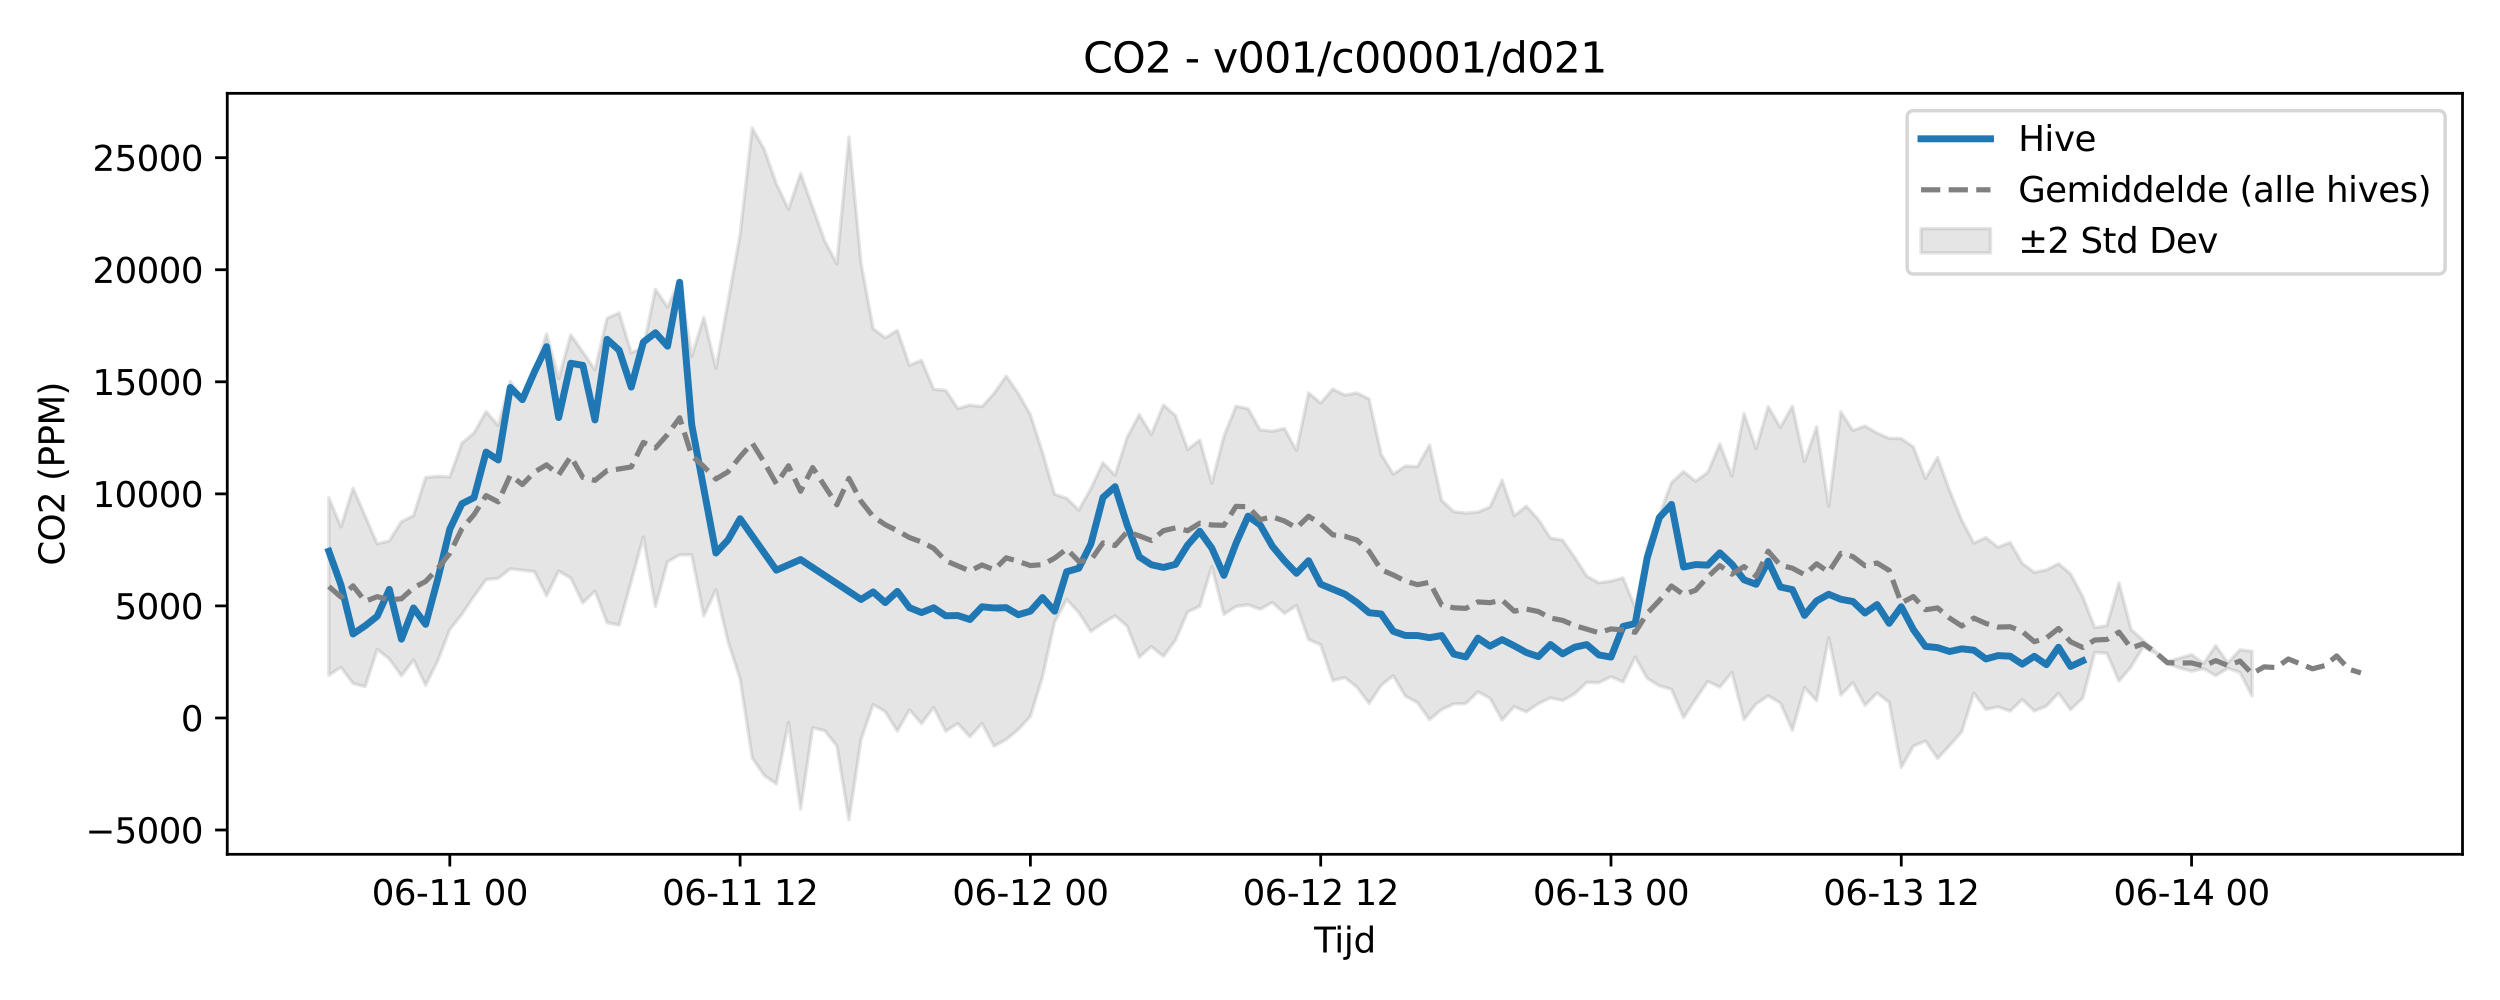 <?xml version="1.0" encoding="utf-8" standalone="no"?>
<!DOCTYPE svg PUBLIC "-//W3C//DTD SVG 1.1//EN"
  "http://www.w3.org/Graphics/SVG/1.1/DTD/svg11.dtd">
<svg xmlns:xlink="http://www.w3.org/1999/xlink" width="720pt" height="288pt" viewBox="0 0 720 288" xmlns="http://www.w3.org/2000/svg" version="1.1">
 <defs>
  <style type="text/css">*{stroke-linejoin: round; stroke-linecap: butt}</style>
 </defs>
 <g id="figure_1">
  <g id="patch_1">
   <path d="M 0 288 
L 720 288 
L 720 0 
L 0 0 
z
" style="fill: #ffffff"/>
  </g>
  <g id="axes_1">
   <g id="patch_2">
    <path d="M 65.45 246.04 
L 709.2 246.04 
L 709.2 26.88 
L 65.45 26.88 
z
" style="fill: #ffffff"/>
   </g>
   <g id="FillBetweenPolyCollection_1">
    <defs>
     <path id="m11e811eab4" d="M 94.711 -144.64 
L 94.711 -93.538 
L 98.195 -95.83 
L 101.678 -91.153 
L 105.162 -90.254 
L 108.645 -100.965 
L 112.129 -98.223 
L 115.612 -93.38 
L 119.096 -97.934 
L 122.579 -90.638 
L 126.063 -97.667 
L 129.546 -106.684 
L 133.03 -111.089 
L 136.513 -116.275 
L 139.997 -121.079 
L 143.48 -121.437 
L 146.964 -124.173 
L 150.447 -123.781 
L 153.931 -123.364 
L 157.414 -116.416 
L 160.898 -123.534 
L 164.381 -121.498 
L 167.865 -114.367 
L 171.348 -117.801 
L 174.832 -108.666 
L 178.315 -107.972 
L 181.799 -120.616 
L 185.282 -133.316 
L 188.766 -113.282 
L 192.249 -126.2 
L 195.733 -128.179 
L 199.216 -128.191 
L 202.7 -110.651 
L 206.183 -118.142 
L 209.667 -103.223 
L 213.15 -92.496 
L 216.634 -69.696 
L 220.117 -64.666 
L 223.601 -62.239 
L 227.084 -79.957 
L 230.568 -55.011 
L 234.051 -78.392 
L 237.535 -77.546 
L 241.018 -73.177 
L 244.502 -51.922 
L 247.985 -75.005 
L 251.469 -85.092 
L 254.952 -83.055 
L 258.436 -77.421 
L 261.919 -83.582 
L 265.403 -79.598 
L 268.886 -84.281 
L 272.37 -77.422 
L 275.853 -79.65 
L 279.337 -75.801 
L 282.82 -79.687 
L 286.304 -73.108 
L 289.787 -75.015 
L 293.271 -77.904 
L 296.754 -81.676 
L 300.238 -93.076 
L 303.721 -108.819 
L 307.205 -115.348 
L 310.688 -111.6 
L 314.172 -106.134 
L 317.655 -108.563 
L 321.139 -110.634 
L 324.622 -107.655 
L 328.106 -98.771 
L 331.589 -101.799 
L 335.073 -98.973 
L 338.556 -103.654 
L 342.04 -111.756 
L 345.523 -113.401 
L 349.007 -124.785 
L 352.49 -111.068 
L 355.974 -113.334 
L 359.457 -113.804 
L 362.941 -112.538 
L 366.424 -114.497 
L 369.908 -111.329 
L 373.391 -113.607 
L 376.875 -103.821 
L 380.358 -102.284 
L 383.842 -92.008 
L 387.325 -92.876 
L 390.808 -90.093 
L 394.292 -85.402 
L 397.775 -90.636 
L 401.259 -93.378 
L 404.742 -87.522 
L 408.226 -85.632 
L 411.709 -80.746 
L 415.193 -83.663 
L 418.676 -85.271 
L 422.16 -85.357 
L 425.643 -88.766 
L 429.127 -86.881 
L 432.61 -80.635 
L 436.094 -84.491 
L 439.577 -82.972 
L 443.061 -85.366 
L 446.544 -87 
L 450.028 -86.248 
L 453.511 -88.186 
L 456.995 -91.486 
L 460.478 -91.389 
L 463.962 -93.098 
L 467.445 -91.574 
L 470.929 -98.756 
L 474.412 -92.606 
L 477.896 -90.483 
L 481.379 -89.475 
L 484.863 -81.348 
L 488.346 -86.618 
L 491.83 -91.746 
L 495.313 -90.106 
L 498.797 -94.311 
L 502.28 -80.805 
L 505.764 -85.263 
L 509.247 -87.609 
L 512.731 -85.578 
L 516.214 -77.693 
L 519.698 -89.977 
L 523.181 -86.204 
L 526.665 -104.304 
L 530.148 -87.82 
L 533.632 -91.394 
L 537.115 -84.835 
L 540.599 -88.432 
L 544.082 -85.7 
L 547.566 -66.972 
L 551.049 -73.099 
L 554.533 -74.588 
L 558.016 -69.575 
L 561.5 -73.289 
L 564.983 -77.248 
L 568.467 -88.371 
L 571.95 -83.703 
L 575.434 -84.409 
L 578.917 -83.189 
L 582.401 -86.527 
L 585.884 -83.218 
L 589.368 -84.656 
L 592.851 -88.35 
L 596.335 -83.623 
L 599.818 -86.891 
L 603.302 -100.128 
L 606.785 -99.851 
L 610.269 -91.824 
L 613.752 -95.977 
L 617.236 -101.673 
L 620.719 -99.893 
L 624.203 -96.866 
L 627.686 -95.662 
L 631.17 -94.689 
L 634.653 -95.411 
L 638.137 -93.432 
L 641.62 -95.529 
L 645.104 -94.361 
L 648.587 -87.543 
L 648.587 -100.432 
L 648.587 -100.432 
L 645.104 -100.854 
L 641.62 -97.111 
L 638.137 -102.067 
L 634.653 -96.951 
L 631.17 -99.467 
L 627.686 -98.443 
L 624.203 -97.445 
L 620.719 -100.441 
L 617.236 -103.542 
L 613.752 -106.736 
L 610.269 -120.091 
L 606.785 -107.804 
L 603.302 -107.224 
L 599.818 -116.184 
L 596.335 -122.692 
L 592.851 -125.651 
L 589.368 -123.862 
L 585.884 -123.166 
L 582.401 -125.756 
L 578.917 -131.785 
L 575.434 -130.392 
L 571.95 -133.187 
L 568.467 -131.608 
L 564.983 -138.177 
L 561.5 -146.69 
L 558.016 -156.242 
L 554.533 -150.199 
L 551.049 -159.289 
L 547.566 -161.694 
L 544.082 -161.756 
L 540.599 -163.275 
L 537.115 -165.325 
L 533.632 -164.01 
L 530.148 -169.422 
L 526.665 -142.202 
L 523.181 -165.053 
L 519.698 -155.017 
L 516.214 -171.021 
L 512.731 -164.895 
L 509.247 -170.874 
L 505.764 -158.816 
L 502.28 -168.862 
L 498.797 -150.949 
L 495.313 -160.112 
L 491.83 -151.943 
L 488.346 -149.424 
L 484.863 -152.175 
L 481.379 -148.973 
L 477.896 -139.644 
L 474.412 -130.139 
L 470.929 -113.05 
L 467.445 -121.568 
L 463.962 -120.645 
L 460.478 -120.138 
L 456.995 -122.066 
L 453.511 -127.492 
L 450.028 -132.432 
L 446.544 -133.031 
L 443.061 -138.377 
L 439.577 -142.223 
L 436.094 -139.486 
L 432.61 -149.693 
L 429.127 -141.977 
L 425.643 -140.536 
L 422.16 -140.228 
L 418.676 -140.643 
L 415.193 -143.904 
L 411.709 -159.85 
L 408.226 -153.591 
L 404.742 -153.787 
L 401.259 -151.448 
L 397.775 -157.179 
L 394.292 -173.07 
L 390.808 -174.824 
L 387.325 -174.232 
L 383.842 -175.935 
L 380.358 -171.914 
L 376.875 -174.825 
L 373.391 -158.313 
L 369.908 -164.585 
L 366.424 -163.812 
L 362.941 -164.189 
L 359.457 -170.283 
L 355.974 -171.023 
L 352.49 -162.359 
L 349.007 -148.821 
L 345.523 -161.242 
L 342.04 -158.556 
L 338.556 -168.297 
L 335.073 -171.347 
L 331.589 -162.874 
L 328.106 -168.583 
L 324.622 -162.036 
L 321.139 -151.157 
L 317.655 -154.72 
L 314.172 -147.27 
L 310.688 -141.106 
L 307.205 -144.491 
L 303.721 -145.648 
L 300.238 -157.707 
L 296.754 -168.566 
L 293.271 -174.713 
L 289.787 -179.682 
L 286.304 -174.726 
L 282.82 -170.892 
L 279.337 -171.31 
L 275.853 -170.341 
L 272.37 -175.572 
L 268.886 -175.903 
L 265.403 -184.232 
L 261.919 -182.8 
L 258.436 -192.86 
L 254.952 -190.712 
L 251.469 -193.347 
L 247.985 -212.213 
L 244.502 -248.52 
L 241.018 -212.056 
L 237.535 -218.574 
L 234.051 -228.282 
L 230.568 -238.042 
L 227.084 -227.746 
L 223.601 -235.054 
L 220.117 -244.946 
L 216.634 -251.158 
L 213.15 -220.424 
L 209.667 -201.003 
L 206.183 -181.959 
L 202.7 -196.606 
L 199.216 -185.353 
L 195.733 -207.194 
L 192.249 -199.543 
L 188.766 -204.684 
L 185.282 -187.857 
L 181.799 -186.425 
L 178.315 -197.906 
L 174.832 -196.319 
L 171.348 -181.488 
L 167.865 -186.629 
L 164.381 -191.543 
L 160.898 -178.943 
L 157.414 -191.816 
L 153.931 -180.768 
L 150.447 -173.107 
L 146.964 -178.162 
L 143.48 -165.482 
L 139.997 -169.464 
L 136.513 -163.301 
L 133.03 -160.363 
L 129.546 -150.656 
L 126.063 -150.837 
L 122.579 -150.455 
L 119.096 -139.494 
L 115.612 -137.759 
L 112.129 -132.231 
L 108.645 -131.363 
L 105.162 -139.393 
L 101.678 -147.418 
L 98.195 -136.262 
L 94.711 -144.64 
z
" style="stroke: #808080; stroke-opacity: 0.2"/>
    </defs>
    <g clip-path="url(#pd02b6e9eb2)">
     <use xlink:href="#m11e811eab4" x="0" y="288" style="fill: #808080; fill-opacity: 0.2; stroke: #808080; stroke-opacity: 0.2"/>
    </g>
   </g>
   <g id="matplotlib.axis_1">
    <g id="xtick_1">
     <g id="line2d_1">
      <defs>
       <path id="m9f29eabb71" d="M 0 0 
L 0 3.5 
" style="stroke: #000000; stroke-width: 0.8"/>
      </defs>
      <g>
       <use xlink:href="#m9f29eabb71" x="129.546" y="246.04" style="stroke: #000000; stroke-width: 0.8"/>
      </g>
     </g>
     <g id="text_1">
      <!-- 06-11 00 -->
      <g transform="translate(107.066 260.638) scale(0.1 -0.1)">
       <defs>
        <path id="DejaVuSans-30" d="M 2034 4250 
Q 1547 4250 1301 3770 
Q 1056 3291 1056 2328 
Q 1056 1369 1301 889 
Q 1547 409 2034 409 
Q 2525 409 2770 889 
Q 3016 1369 3016 2328 
Q 3016 3291 2770 3770 
Q 2525 4250 2034 4250 
z
M 2034 4750 
Q 2819 4750 3233 4129 
Q 3647 3509 3647 2328 
Q 3647 1150 3233 529 
Q 2819 -91 2034 -91 
Q 1250 -91 836 529 
Q 422 1150 422 2328 
Q 422 3509 836 4129 
Q 1250 4750 2034 4750 
z
" transform="scale(0.016)"/>
        <path id="DejaVuSans-36" d="M 2113 2584 
Q 1688 2584 1439 2293 
Q 1191 2003 1191 1497 
Q 1191 994 1439 701 
Q 1688 409 2113 409 
Q 2538 409 2786 701 
Q 3034 994 3034 1497 
Q 3034 2003 2786 2293 
Q 2538 2584 2113 2584 
z
M 3366 4563 
L 3366 3988 
Q 3128 4100 2886 4159 
Q 2644 4219 2406 4219 
Q 1781 4219 1451 3797 
Q 1122 3375 1075 2522 
Q 1259 2794 1537 2939 
Q 1816 3084 2150 3084 
Q 2853 3084 3261 2657 
Q 3669 2231 3669 1497 
Q 3669 778 3244 343 
Q 2819 -91 2113 -91 
Q 1303 -91 875 529 
Q 447 1150 447 2328 
Q 447 3434 972 4092 
Q 1497 4750 2381 4750 
Q 2619 4750 2861 4703 
Q 3103 4656 3366 4563 
z
" transform="scale(0.016)"/>
        <path id="DejaVuSans-2d" d="M 313 2009 
L 1997 2009 
L 1997 1497 
L 313 1497 
L 313 2009 
z
" transform="scale(0.016)"/>
        <path id="DejaVuSans-31" d="M 794 531 
L 1825 531 
L 1825 4091 
L 703 3866 
L 703 4441 
L 1819 4666 
L 2450 4666 
L 2450 531 
L 3481 531 
L 3481 0 
L 794 0 
L 794 531 
z
" transform="scale(0.016)"/>
        <path id="DejaVuSans-20" transform="scale(0.016)"/>
       </defs>
       <use xlink:href="#DejaVuSans-30"/>
       <use xlink:href="#DejaVuSans-36" transform="translate(63.623 0)"/>
       <use xlink:href="#DejaVuSans-2d" transform="translate(127.246 0)"/>
       <use xlink:href="#DejaVuSans-31" transform="translate(163.33 0)"/>
       <use xlink:href="#DejaVuSans-31" transform="translate(226.953 0)"/>
       <use xlink:href="#DejaVuSans-20" transform="translate(290.576 0)"/>
       <use xlink:href="#DejaVuSans-30" transform="translate(322.363 0)"/>
       <use xlink:href="#DejaVuSans-30" transform="translate(385.986 0)"/>
      </g>
     </g>
    </g>
    <g id="xtick_2">
     <g id="line2d_2">
      <g>
       <use xlink:href="#m9f29eabb71" x="213.15" y="246.04" style="stroke: #000000; stroke-width: 0.8"/>
      </g>
     </g>
     <g id="text_2">
      <!-- 06-11 12 -->
      <g transform="translate(190.67 260.638) scale(0.1 -0.1)">
       <defs>
        <path id="DejaVuSans-32" d="M 1228 531 
L 3431 531 
L 3431 0 
L 469 0 
L 469 531 
Q 828 903 1448 1529 
Q 2069 2156 2228 2338 
Q 2531 2678 2651 2914 
Q 2772 3150 2772 3378 
Q 2772 3750 2511 3984 
Q 2250 4219 1831 4219 
Q 1534 4219 1204 4116 
Q 875 4013 500 3803 
L 500 4441 
Q 881 4594 1212 4672 
Q 1544 4750 1819 4750 
Q 2544 4750 2975 4387 
Q 3406 4025 3406 3419 
Q 3406 3131 3298 2873 
Q 3191 2616 2906 2266 
Q 2828 2175 2409 1742 
Q 1991 1309 1228 531 
z
" transform="scale(0.016)"/>
       </defs>
       <use xlink:href="#DejaVuSans-30"/>
       <use xlink:href="#DejaVuSans-36" transform="translate(63.623 0)"/>
       <use xlink:href="#DejaVuSans-2d" transform="translate(127.246 0)"/>
       <use xlink:href="#DejaVuSans-31" transform="translate(163.33 0)"/>
       <use xlink:href="#DejaVuSans-31" transform="translate(226.953 0)"/>
       <use xlink:href="#DejaVuSans-20" transform="translate(290.576 0)"/>
       <use xlink:href="#DejaVuSans-31" transform="translate(322.363 0)"/>
       <use xlink:href="#DejaVuSans-32" transform="translate(385.986 0)"/>
      </g>
     </g>
    </g>
    <g id="xtick_3">
     <g id="line2d_3">
      <g>
       <use xlink:href="#m9f29eabb71" x="296.754" y="246.04" style="stroke: #000000; stroke-width: 0.8"/>
      </g>
     </g>
     <g id="text_3">
      <!-- 06-12 00 -->
      <g transform="translate(274.274 260.638) scale(0.1 -0.1)">
       <use xlink:href="#DejaVuSans-30"/>
       <use xlink:href="#DejaVuSans-36" transform="translate(63.623 0)"/>
       <use xlink:href="#DejaVuSans-2d" transform="translate(127.246 0)"/>
       <use xlink:href="#DejaVuSans-31" transform="translate(163.33 0)"/>
       <use xlink:href="#DejaVuSans-32" transform="translate(226.953 0)"/>
       <use xlink:href="#DejaVuSans-20" transform="translate(290.576 0)"/>
       <use xlink:href="#DejaVuSans-30" transform="translate(322.363 0)"/>
       <use xlink:href="#DejaVuSans-30" transform="translate(385.986 0)"/>
      </g>
     </g>
    </g>
    <g id="xtick_4">
     <g id="line2d_4">
      <g>
       <use xlink:href="#m9f29eabb71" x="380.358" y="246.04" style="stroke: #000000; stroke-width: 0.8"/>
      </g>
     </g>
     <g id="text_4">
      <!-- 06-12 12 -->
      <g transform="translate(357.878 260.638) scale(0.1 -0.1)">
       <use xlink:href="#DejaVuSans-30"/>
       <use xlink:href="#DejaVuSans-36" transform="translate(63.623 0)"/>
       <use xlink:href="#DejaVuSans-2d" transform="translate(127.246 0)"/>
       <use xlink:href="#DejaVuSans-31" transform="translate(163.33 0)"/>
       <use xlink:href="#DejaVuSans-32" transform="translate(226.953 0)"/>
       <use xlink:href="#DejaVuSans-20" transform="translate(290.576 0)"/>
       <use xlink:href="#DejaVuSans-31" transform="translate(322.363 0)"/>
       <use xlink:href="#DejaVuSans-32" transform="translate(385.986 0)"/>
      </g>
     </g>
    </g>
    <g id="xtick_5">
     <g id="line2d_5">
      <g>
       <use xlink:href="#m9f29eabb71" x="463.962" y="246.04" style="stroke: #000000; stroke-width: 0.8"/>
      </g>
     </g>
     <g id="text_5">
      <!-- 06-13 00 -->
      <g transform="translate(441.481 260.638) scale(0.1 -0.1)">
       <defs>
        <path id="DejaVuSans-33" d="M 2597 2516 
Q 3050 2419 3304 2112 
Q 3559 1806 3559 1356 
Q 3559 666 3084 287 
Q 2609 -91 1734 -91 
Q 1441 -91 1130 -33 
Q 819 25 488 141 
L 488 750 
Q 750 597 1062 519 
Q 1375 441 1716 441 
Q 2309 441 2620 675 
Q 2931 909 2931 1356 
Q 2931 1769 2642 2001 
Q 2353 2234 1838 2234 
L 1294 2234 
L 1294 2753 
L 1863 2753 
Q 2328 2753 2575 2939 
Q 2822 3125 2822 3475 
Q 2822 3834 2567 4026 
Q 2313 4219 1838 4219 
Q 1578 4219 1281 4162 
Q 984 4106 628 3988 
L 628 4550 
Q 988 4650 1302 4700 
Q 1616 4750 1894 4750 
Q 2613 4750 3031 4423 
Q 3450 4097 3450 3541 
Q 3450 3153 3228 2886 
Q 3006 2619 2597 2516 
z
" transform="scale(0.016)"/>
       </defs>
       <use xlink:href="#DejaVuSans-30"/>
       <use xlink:href="#DejaVuSans-36" transform="translate(63.623 0)"/>
       <use xlink:href="#DejaVuSans-2d" transform="translate(127.246 0)"/>
       <use xlink:href="#DejaVuSans-31" transform="translate(163.33 0)"/>
       <use xlink:href="#DejaVuSans-33" transform="translate(226.953 0)"/>
       <use xlink:href="#DejaVuSans-20" transform="translate(290.576 0)"/>
       <use xlink:href="#DejaVuSans-30" transform="translate(322.363 0)"/>
       <use xlink:href="#DejaVuSans-30" transform="translate(385.986 0)"/>
      </g>
     </g>
    </g>
    <g id="xtick_6">
     <g id="line2d_6">
      <g>
       <use xlink:href="#m9f29eabb71" x="547.566" y="246.04" style="stroke: #000000; stroke-width: 0.8"/>
      </g>
     </g>
     <g id="text_6">
      <!-- 06-13 12 -->
      <g transform="translate(525.085 260.638) scale(0.1 -0.1)">
       <use xlink:href="#DejaVuSans-30"/>
       <use xlink:href="#DejaVuSans-36" transform="translate(63.623 0)"/>
       <use xlink:href="#DejaVuSans-2d" transform="translate(127.246 0)"/>
       <use xlink:href="#DejaVuSans-31" transform="translate(163.33 0)"/>
       <use xlink:href="#DejaVuSans-33" transform="translate(226.953 0)"/>
       <use xlink:href="#DejaVuSans-20" transform="translate(290.576 0)"/>
       <use xlink:href="#DejaVuSans-31" transform="translate(322.363 0)"/>
       <use xlink:href="#DejaVuSans-32" transform="translate(385.986 0)"/>
      </g>
     </g>
    </g>
    <g id="xtick_7">
     <g id="line2d_7">
      <g>
       <use xlink:href="#m9f29eabb71" x="631.17" y="246.04" style="stroke: #000000; stroke-width: 0.8"/>
      </g>
     </g>
     <g id="text_7">
      <!-- 06-14 00 -->
      <g transform="translate(608.689 260.638) scale(0.1 -0.1)">
       <defs>
        <path id="DejaVuSans-34" d="M 2419 4116 
L 825 1625 
L 2419 1625 
L 2419 4116 
z
M 2253 4666 
L 3047 4666 
L 3047 1625 
L 3713 1625 
L 3713 1100 
L 3047 1100 
L 3047 0 
L 2419 0 
L 2419 1100 
L 313 1100 
L 313 1709 
L 2253 4666 
z
" transform="scale(0.016)"/>
       </defs>
       <use xlink:href="#DejaVuSans-30"/>
       <use xlink:href="#DejaVuSans-36" transform="translate(63.623 0)"/>
       <use xlink:href="#DejaVuSans-2d" transform="translate(127.246 0)"/>
       <use xlink:href="#DejaVuSans-31" transform="translate(163.33 0)"/>
       <use xlink:href="#DejaVuSans-34" transform="translate(226.953 0)"/>
       <use xlink:href="#DejaVuSans-20" transform="translate(290.576 0)"/>
       <use xlink:href="#DejaVuSans-30" transform="translate(322.363 0)"/>
       <use xlink:href="#DejaVuSans-30" transform="translate(385.986 0)"/>
      </g>
     </g>
    </g>
    <g id="text_8">
     <!-- Tijd -->
     <g transform="translate(378.475 274.317) scale(0.1 -0.1)">
      <defs>
       <path id="DejaVuSans-54" d="M -19 4666 
L 3928 4666 
L 3928 4134 
L 2272 4134 
L 2272 0 
L 1638 0 
L 1638 4134 
L -19 4134 
L -19 4666 
z
" transform="scale(0.016)"/>
       <path id="DejaVuSans-69" d="M 603 3500 
L 1178 3500 
L 1178 0 
L 603 0 
L 603 3500 
z
M 603 4863 
L 1178 4863 
L 1178 4134 
L 603 4134 
L 603 4863 
z
" transform="scale(0.016)"/>
       <path id="DejaVuSans-6a" d="M 603 3500 
L 1178 3500 
L 1178 -63 
Q 1178 -731 923 -1031 
Q 669 -1331 103 -1331 
L -116 -1331 
L -116 -844 
L 38 -844 
Q 366 -844 484 -692 
Q 603 -541 603 -63 
L 603 3500 
z
M 603 4863 
L 1178 4863 
L 1178 4134 
L 603 4134 
L 603 4863 
z
" transform="scale(0.016)"/>
       <path id="DejaVuSans-64" d="M 2906 2969 
L 2906 4863 
L 3481 4863 
L 3481 0 
L 2906 0 
L 2906 525 
Q 2725 213 2448 61 
Q 2172 -91 1784 -91 
Q 1150 -91 751 415 
Q 353 922 353 1747 
Q 353 2572 751 3078 
Q 1150 3584 1784 3584 
Q 2172 3584 2448 3432 
Q 2725 3281 2906 2969 
z
M 947 1747 
Q 947 1113 1208 752 
Q 1469 391 1925 391 
Q 2381 391 2643 752 
Q 2906 1113 2906 1747 
Q 2906 2381 2643 2742 
Q 2381 3103 1925 3103 
Q 1469 3103 1208 2742 
Q 947 2381 947 1747 
z
" transform="scale(0.016)"/>
      </defs>
      <use xlink:href="#DejaVuSans-54"/>
      <use xlink:href="#DejaVuSans-69" transform="translate(57.959 0)"/>
      <use xlink:href="#DejaVuSans-6a" transform="translate(85.742 0)"/>
      <use xlink:href="#DejaVuSans-64" transform="translate(113.525 0)"/>
     </g>
    </g>
   </g>
   <g id="matplotlib.axis_2">
    <g id="ytick_1">
     <g id="line2d_8">
      <defs>
       <path id="mdec0dc0e77" d="M 0 0 
L -3.5 0 
" style="stroke: #000000; stroke-width: 0.8"/>
      </defs>
      <g>
       <use xlink:href="#mdec0dc0e77" x="65.45" y="239.047" style="stroke: #000000; stroke-width: 0.8"/>
      </g>
     </g>
     <g id="text_9">
      <!-- −5000 -->
      <g transform="translate(24.62 242.846) scale(0.1 -0.1)">
       <defs>
        <path id="DejaVuSans-2212" d="M 678 2272 
L 4684 2272 
L 4684 1741 
L 678 1741 
L 678 2272 
z
" transform="scale(0.016)"/>
        <path id="DejaVuSans-35" d="M 691 4666 
L 3169 4666 
L 3169 4134 
L 1269 4134 
L 1269 2991 
Q 1406 3038 1543 3061 
Q 1681 3084 1819 3084 
Q 2600 3084 3056 2656 
Q 3513 2228 3513 1497 
Q 3513 744 3044 326 
Q 2575 -91 1722 -91 
Q 1428 -91 1123 -41 
Q 819 9 494 109 
L 494 744 
Q 775 591 1075 516 
Q 1375 441 1709 441 
Q 2250 441 2565 725 
Q 2881 1009 2881 1497 
Q 2881 1984 2565 2268 
Q 2250 2553 1709 2553 
Q 1456 2553 1204 2497 
Q 953 2441 691 2322 
L 691 4666 
z
" transform="scale(0.016)"/>
       </defs>
       <use xlink:href="#DejaVuSans-2212"/>
       <use xlink:href="#DejaVuSans-35" transform="translate(83.789 0)"/>
       <use xlink:href="#DejaVuSans-30" transform="translate(147.412 0)"/>
       <use xlink:href="#DejaVuSans-30" transform="translate(211.035 0)"/>
       <use xlink:href="#DejaVuSans-30" transform="translate(274.658 0)"/>
      </g>
     </g>
    </g>
    <g id="ytick_2">
     <g id="line2d_9">
      <g>
       <use xlink:href="#mdec0dc0e77" x="65.45" y="206.774" style="stroke: #000000; stroke-width: 0.8"/>
      </g>
     </g>
     <g id="text_10">
      <!-- 0 -->
      <g transform="translate(52.087 210.573) scale(0.1 -0.1)">
       <use xlink:href="#DejaVuSans-30"/>
      </g>
     </g>
    </g>
    <g id="ytick_3">
     <g id="line2d_10">
      <g>
       <use xlink:href="#mdec0dc0e77" x="65.45" y="174.5" style="stroke: #000000; stroke-width: 0.8"/>
      </g>
     </g>
     <g id="text_11">
      <!-- 5000 -->
      <g transform="translate(33 178.299) scale(0.1 -0.1)">
       <use xlink:href="#DejaVuSans-35"/>
       <use xlink:href="#DejaVuSans-30" transform="translate(63.623 0)"/>
       <use xlink:href="#DejaVuSans-30" transform="translate(127.246 0)"/>
       <use xlink:href="#DejaVuSans-30" transform="translate(190.869 0)"/>
      </g>
     </g>
    </g>
    <g id="ytick_4">
     <g id="line2d_11">
      <g>
       <use xlink:href="#mdec0dc0e77" x="65.45" y="142.227" style="stroke: #000000; stroke-width: 0.8"/>
      </g>
     </g>
     <g id="text_12">
      <!-- 10000 -->
      <g transform="translate(26.637 146.026) scale(0.1 -0.1)">
       <use xlink:href="#DejaVuSans-31"/>
       <use xlink:href="#DejaVuSans-30" transform="translate(63.623 0)"/>
       <use xlink:href="#DejaVuSans-30" transform="translate(127.246 0)"/>
       <use xlink:href="#DejaVuSans-30" transform="translate(190.869 0)"/>
       <use xlink:href="#DejaVuSans-30" transform="translate(254.492 0)"/>
      </g>
     </g>
    </g>
    <g id="ytick_5">
     <g id="line2d_12">
      <g>
       <use xlink:href="#mdec0dc0e77" x="65.45" y="109.953" style="stroke: #000000; stroke-width: 0.8"/>
      </g>
     </g>
     <g id="text_13">
      <!-- 15000 -->
      <g transform="translate(26.637 113.752) scale(0.1 -0.1)">
       <use xlink:href="#DejaVuSans-31"/>
       <use xlink:href="#DejaVuSans-35" transform="translate(63.623 0)"/>
       <use xlink:href="#DejaVuSans-30" transform="translate(127.246 0)"/>
       <use xlink:href="#DejaVuSans-30" transform="translate(190.869 0)"/>
       <use xlink:href="#DejaVuSans-30" transform="translate(254.492 0)"/>
      </g>
     </g>
    </g>
    <g id="ytick_6">
     <g id="line2d_13">
      <g>
       <use xlink:href="#mdec0dc0e77" x="65.45" y="77.679" style="stroke: #000000; stroke-width: 0.8"/>
      </g>
     </g>
     <g id="text_14">
      <!-- 20000 -->
      <g transform="translate(26.637 81.479) scale(0.1 -0.1)">
       <use xlink:href="#DejaVuSans-32"/>
       <use xlink:href="#DejaVuSans-30" transform="translate(63.623 0)"/>
       <use xlink:href="#DejaVuSans-30" transform="translate(127.246 0)"/>
       <use xlink:href="#DejaVuSans-30" transform="translate(190.869 0)"/>
       <use xlink:href="#DejaVuSans-30" transform="translate(254.492 0)"/>
      </g>
     </g>
    </g>
    <g id="ytick_7">
     <g id="line2d_14">
      <g>
       <use xlink:href="#mdec0dc0e77" x="65.45" y="45.406" style="stroke: #000000; stroke-width: 0.8"/>
      </g>
     </g>
     <g id="text_15">
      <!-- 25000 -->
      <g transform="translate(26.637 49.205) scale(0.1 -0.1)">
       <use xlink:href="#DejaVuSans-32"/>
       <use xlink:href="#DejaVuSans-35" transform="translate(63.623 0)"/>
       <use xlink:href="#DejaVuSans-30" transform="translate(127.246 0)"/>
       <use xlink:href="#DejaVuSans-30" transform="translate(190.869 0)"/>
       <use xlink:href="#DejaVuSans-30" transform="translate(254.492 0)"/>
      </g>
     </g>
    </g>
    <g id="text_16">
     <!-- CO2 (PPM) -->
     <g transform="translate(18.541 162.903) rotate(-90) scale(0.1 -0.1)">
      <defs>
       <path id="DejaVuSans-43" d="M 4122 4306 
L 4122 3641 
Q 3803 3938 3442 4084 
Q 3081 4231 2675 4231 
Q 1875 4231 1450 3742 
Q 1025 3253 1025 2328 
Q 1025 1406 1450 917 
Q 1875 428 2675 428 
Q 3081 428 3442 575 
Q 3803 722 4122 1019 
L 4122 359 
Q 3791 134 3420 21 
Q 3050 -91 2638 -91 
Q 1578 -91 968 557 
Q 359 1206 359 2328 
Q 359 3453 968 4101 
Q 1578 4750 2638 4750 
Q 3056 4750 3426 4639 
Q 3797 4528 4122 4306 
z
" transform="scale(0.016)"/>
       <path id="DejaVuSans-4f" d="M 2522 4238 
Q 1834 4238 1429 3725 
Q 1025 3213 1025 2328 
Q 1025 1447 1429 934 
Q 1834 422 2522 422 
Q 3209 422 3611 934 
Q 4013 1447 4013 2328 
Q 4013 3213 3611 3725 
Q 3209 4238 2522 4238 
z
M 2522 4750 
Q 3503 4750 4090 4092 
Q 4678 3434 4678 2328 
Q 4678 1225 4090 567 
Q 3503 -91 2522 -91 
Q 1538 -91 948 565 
Q 359 1222 359 2328 
Q 359 3434 948 4092 
Q 1538 4750 2522 4750 
z
" transform="scale(0.016)"/>
       <path id="DejaVuSans-28" d="M 1984 4856 
Q 1566 4138 1362 3434 
Q 1159 2731 1159 2009 
Q 1159 1288 1364 580 
Q 1569 -128 1984 -844 
L 1484 -844 
Q 1016 -109 783 600 
Q 550 1309 550 2009 
Q 550 2706 781 3412 
Q 1013 4119 1484 4856 
L 1984 4856 
z
" transform="scale(0.016)"/>
       <path id="DejaVuSans-50" d="M 1259 4147 
L 1259 2394 
L 2053 2394 
Q 2494 2394 2734 2622 
Q 2975 2850 2975 3272 
Q 2975 3691 2734 3919 
Q 2494 4147 2053 4147 
L 1259 4147 
z
M 628 4666 
L 2053 4666 
Q 2838 4666 3239 4311 
Q 3641 3956 3641 3272 
Q 3641 2581 3239 2228 
Q 2838 1875 2053 1875 
L 1259 1875 
L 1259 0 
L 628 0 
L 628 4666 
z
" transform="scale(0.016)"/>
       <path id="DejaVuSans-4d" d="M 628 4666 
L 1569 4666 
L 2759 1491 
L 3956 4666 
L 4897 4666 
L 4897 0 
L 4281 0 
L 4281 4097 
L 3078 897 
L 2444 897 
L 1241 4097 
L 1241 0 
L 628 0 
L 628 4666 
z
" transform="scale(0.016)"/>
       <path id="DejaVuSans-29" d="M 513 4856 
L 1013 4856 
Q 1481 4119 1714 3412 
Q 1947 2706 1947 2009 
Q 1947 1309 1714 600 
Q 1481 -109 1013 -844 
L 513 -844 
Q 928 -128 1133 580 
Q 1338 1288 1338 2009 
Q 1338 2731 1133 3434 
Q 928 4138 513 4856 
z
" transform="scale(0.016)"/>
      </defs>
      <use xlink:href="#DejaVuSans-43"/>
      <use xlink:href="#DejaVuSans-4f" transform="translate(69.824 0)"/>
      <use xlink:href="#DejaVuSans-32" transform="translate(148.535 0)"/>
      <use xlink:href="#DejaVuSans-20" transform="translate(212.158 0)"/>
      <use xlink:href="#DejaVuSans-28" transform="translate(243.945 0)"/>
      <use xlink:href="#DejaVuSans-50" transform="translate(282.959 0)"/>
      <use xlink:href="#DejaVuSans-50" transform="translate(343.262 0)"/>
      <use xlink:href="#DejaVuSans-4d" transform="translate(403.564 0)"/>
      <use xlink:href="#DejaVuSans-29" transform="translate(489.844 0)"/>
     </g>
    </g>
   </g>
   <g id="line2d_15">
    <path d="M 94.711 158.763 
L 98.195 168.448 
L 101.678 182.584 
L 105.162 180.238 
L 108.645 177.471 
L 112.129 169.749 
L 115.612 184.075 
L 119.096 175.092 
L 122.579 179.795 
L 126.063 166.836 
L 129.546 152.395 
L 133.03 145.073 
L 136.513 143.32 
L 139.997 130.206 
L 143.48 132.461 
L 146.964 111.603 
L 150.447 115.097 
L 153.931 107.061 
L 157.414 99.845 
L 160.898 120.248 
L 164.381 104.621 
L 167.865 105.217 
L 171.348 120.941 
L 174.832 97.719 
L 178.315 100.876 
L 181.799 111.483 
L 185.282 98.522 
L 188.766 95.837 
L 192.249 99.7 
L 195.733 81.297 
L 199.216 122.346 
L 206.183 159.273 
L 209.667 155.501 
L 213.15 149.398 
L 223.601 164.208 
L 230.568 161.152 
L 247.985 172.648 
L 251.469 170.472 
L 254.952 173.545 
L 258.436 170.327 
L 261.919 175.001 
L 265.403 176.424 
L 268.886 175.038 
L 272.37 177.349 
L 275.853 177.271 
L 279.337 178.42 
L 282.82 174.756 
L 286.304 175.105 
L 289.787 175.008 
L 293.271 177.041 
L 296.754 176.015 
L 300.238 172.099 
L 303.721 176.021 
L 307.205 164.647 
L 310.688 163.653 
L 314.172 156.653 
L 317.655 143.269 
L 321.139 140.167 
L 324.622 151.205 
L 328.106 160.369 
L 331.589 162.646 
L 335.073 163.419 
L 338.556 162.531 
L 342.04 156.969 
L 345.523 153.002 
L 349.007 157.866 
L 352.49 165.692 
L 355.974 156.474 
L 359.457 148.647 
L 362.941 151.199 
L 366.424 157.285 
L 369.908 161.481 
L 373.391 165.1 
L 376.875 161.49 
L 380.358 168.252 
L 387.325 171.126 
L 390.808 173.542 
L 394.292 176.464 
L 397.775 176.83 
L 401.259 181.82 
L 404.742 183.02 
L 408.226 183.037 
L 411.709 183.649 
L 415.193 183.035 
L 418.676 188.365 
L 422.16 189.2 
L 425.643 183.773 
L 429.127 186.086 
L 432.61 184.221 
L 436.094 185.985 
L 439.577 187.922 
L 443.061 189.105 
L 446.544 185.613 
L 450.028 188.311 
L 453.511 186.392 
L 456.995 185.641 
L 460.478 188.629 
L 463.962 189.243 
L 467.445 180.413 
L 470.929 179.591 
L 474.412 160.584 
L 477.896 149.056 
L 481.379 145.276 
L 484.863 163.304 
L 488.346 162.595 
L 491.83 162.757 
L 495.313 159.224 
L 498.797 162.498 
L 502.28 166.987 
L 505.764 168.268 
L 509.247 161.608 
L 512.731 169.061 
L 516.214 169.812 
L 519.698 177.227 
L 523.181 173.067 
L 526.665 171.154 
L 530.148 172.586 
L 533.632 173.228 
L 537.115 176.548 
L 540.599 174.119 
L 544.082 179.507 
L 547.566 174.732 
L 551.049 181.329 
L 554.533 186.159 
L 558.016 186.512 
L 561.5 187.629 
L 564.983 186.871 
L 568.467 187.252 
L 571.95 189.781 
L 575.434 188.812 
L 578.917 188.984 
L 582.401 191.269 
L 585.884 189.02 
L 589.368 191.422 
L 592.851 186.409 
L 596.335 191.932 
L 599.818 190.321 
L 599.818 190.321 
" clip-path="url(#pd02b6e9eb2)" style="fill: none; stroke: #1f77b4; stroke-width: 2; stroke-linecap: square"/>
   </g>
   <g id="line2d_16">
    <path d="M 94.711 168.911 
L 98.195 171.954 
L 101.678 168.715 
L 105.162 173.177 
L 108.645 171.836 
L 112.129 172.773 
L 115.612 172.431 
L 119.096 169.286 
L 122.579 167.453 
L 126.063 163.748 
L 129.546 159.33 
L 133.03 152.274 
L 136.513 148.212 
L 139.997 142.729 
L 143.48 144.54 
L 146.964 136.833 
L 150.447 139.556 
L 153.931 135.934 
L 157.414 133.884 
L 160.898 136.761 
L 164.381 131.479 
L 167.865 137.502 
L 171.348 138.356 
L 174.832 135.508 
L 178.315 135.061 
L 181.799 134.479 
L 185.282 127.414 
L 188.766 129.017 
L 192.249 125.129 
L 195.733 120.314 
L 199.216 131.228 
L 202.7 134.372 
L 206.183 137.95 
L 209.667 135.887 
L 213.15 131.54 
L 216.634 127.573 
L 220.117 133.194 
L 223.601 139.353 
L 227.084 134.149 
L 230.568 141.473 
L 234.051 134.663 
L 241.018 145.384 
L 244.502 137.779 
L 247.985 144.391 
L 251.469 148.78 
L 254.952 151.116 
L 258.436 152.86 
L 261.919 154.809 
L 265.403 156.085 
L 268.886 157.908 
L 272.37 161.503 
L 279.337 164.445 
L 282.82 162.711 
L 286.304 164.083 
L 289.787 160.652 
L 293.271 161.692 
L 296.754 162.879 
L 300.238 162.608 
L 303.721 160.767 
L 307.205 158.081 
L 310.688 161.647 
L 314.172 161.298 
L 317.655 156.359 
L 321.139 157.105 
L 324.622 153.155 
L 328.106 154.323 
L 331.589 155.664 
L 335.073 152.84 
L 338.556 152.024 
L 342.04 152.844 
L 345.523 150.679 
L 349.007 151.197 
L 352.49 151.286 
L 355.974 145.822 
L 359.457 145.956 
L 362.941 149.637 
L 366.424 148.846 
L 369.908 150.043 
L 373.391 152.04 
L 376.875 148.677 
L 380.358 150.901 
L 383.842 154.028 
L 387.325 154.446 
L 390.808 155.541 
L 394.292 158.764 
L 397.775 164.092 
L 401.259 165.587 
L 404.742 167.345 
L 408.226 168.388 
L 411.709 167.702 
L 415.193 174.217 
L 418.676 175.043 
L 422.16 175.207 
L 425.643 173.349 
L 429.127 173.571 
L 432.61 172.836 
L 436.094 176.011 
L 439.577 175.403 
L 443.061 176.129 
L 446.544 177.985 
L 450.028 178.66 
L 453.511 180.161 
L 460.478 182.236 
L 463.962 181.128 
L 467.445 181.429 
L 470.929 182.097 
L 474.412 176.628 
L 477.896 172.937 
L 481.379 168.776 
L 484.863 171.239 
L 488.346 169.979 
L 491.83 166.155 
L 495.313 162.891 
L 498.797 165.37 
L 502.28 163.166 
L 505.764 165.96 
L 509.247 158.759 
L 512.731 162.764 
L 516.214 163.643 
L 519.698 165.503 
L 523.181 162.371 
L 526.665 164.747 
L 530.148 159.379 
L 533.632 160.298 
L 537.115 162.92 
L 540.599 162.147 
L 544.082 164.272 
L 547.566 173.667 
L 551.049 171.806 
L 554.533 175.606 
L 558.016 175.091 
L 561.5 178.01 
L 564.983 180.288 
L 568.467 178.011 
L 571.95 179.555 
L 575.434 180.599 
L 578.917 180.513 
L 582.401 181.859 
L 585.884 184.808 
L 589.368 183.741 
L 592.851 180.999 
L 596.335 184.842 
L 599.818 186.463 
L 603.302 184.324 
L 606.785 184.172 
L 610.269 182.042 
L 613.752 186.644 
L 617.236 185.392 
L 620.719 187.833 
L 624.203 190.844 
L 627.686 190.948 
L 631.17 190.922 
L 634.653 191.819 
L 638.137 190.251 
L 641.62 191.68 
L 645.104 190.393 
L 648.587 194.013 
L 652.071 192.057 
L 655.554 192.257 
L 659.038 189.785 
L 666.005 192.61 
L 669.488 191.715 
L 672.972 188.907 
L 676.455 192.72 
L 679.939 193.8 
L 679.939 193.8 
" clip-path="url(#pd02b6e9eb2)" style="fill: none; stroke-dasharray: 5.55,2.4; stroke-dashoffset: 0; stroke: #808080; stroke-width: 1.5"/>
   </g>
   <g id="patch_3">
    <path d="M 65.45 246.04 
L 65.45 26.88 
" style="fill: none; stroke: #000000; stroke-width: 0.8; stroke-linejoin: miter; stroke-linecap: square"/>
   </g>
   <g id="patch_4">
    <path d="M 709.2 246.04 
L 709.2 26.88 
" style="fill: none; stroke: #000000; stroke-width: 0.8; stroke-linejoin: miter; stroke-linecap: square"/>
   </g>
   <g id="patch_5">
    <path d="M 65.45 246.04 
L 709.2 246.04 
" style="fill: none; stroke: #000000; stroke-width: 0.8; stroke-linejoin: miter; stroke-linecap: square"/>
   </g>
   <g id="patch_6">
    <path d="M 65.45 26.88 
L 709.2 26.88 
" style="fill: none; stroke: #000000; stroke-width: 0.8; stroke-linejoin: miter; stroke-linecap: square"/>
   </g>
   <g id="text_17">
    <!-- CO2 - v001/c00001/d021 -->
    <g transform="translate(311.922 20.88) scale(0.12 -0.12)">
     <defs>
      <path id="DejaVuSans-76" d="M 191 3500 
L 800 3500 
L 1894 563 
L 2988 3500 
L 3597 3500 
L 2284 0 
L 1503 0 
L 191 3500 
z
" transform="scale(0.016)"/>
      <path id="DejaVuSans-2f" d="M 1625 4666 
L 2156 4666 
L 531 -594 
L 0 -594 
L 1625 4666 
z
" transform="scale(0.016)"/>
      <path id="DejaVuSans-63" d="M 3122 3366 
L 3122 2828 
Q 2878 2963 2633 3030 
Q 2388 3097 2138 3097 
Q 1578 3097 1268 2742 
Q 959 2388 959 1747 
Q 959 1106 1268 751 
Q 1578 397 2138 397 
Q 2388 397 2633 464 
Q 2878 531 3122 666 
L 3122 134 
Q 2881 22 2623 -34 
Q 2366 -91 2075 -91 
Q 1284 -91 818 406 
Q 353 903 353 1747 
Q 353 2603 823 3093 
Q 1294 3584 2113 3584 
Q 2378 3584 2631 3529 
Q 2884 3475 3122 3366 
z
" transform="scale(0.016)"/>
     </defs>
     <use xlink:href="#DejaVuSans-43"/>
     <use xlink:href="#DejaVuSans-4f" transform="translate(69.824 0)"/>
     <use xlink:href="#DejaVuSans-32" transform="translate(148.535 0)"/>
     <use xlink:href="#DejaVuSans-20" transform="translate(212.158 0)"/>
     <use xlink:href="#DejaVuSans-2d" transform="translate(243.945 0)"/>
     <use xlink:href="#DejaVuSans-20" transform="translate(280.029 0)"/>
     <use xlink:href="#DejaVuSans-76" transform="translate(311.816 0)"/>
     <use xlink:href="#DejaVuSans-30" transform="translate(370.996 0)"/>
     <use xlink:href="#DejaVuSans-30" transform="translate(434.619 0)"/>
     <use xlink:href="#DejaVuSans-31" transform="translate(498.242 0)"/>
     <use xlink:href="#DejaVuSans-2f" transform="translate(561.865 0)"/>
     <use xlink:href="#DejaVuSans-63" transform="translate(595.557 0)"/>
     <use xlink:href="#DejaVuSans-30" transform="translate(650.537 0)"/>
     <use xlink:href="#DejaVuSans-30" transform="translate(714.16 0)"/>
     <use xlink:href="#DejaVuSans-30" transform="translate(777.783 0)"/>
     <use xlink:href="#DejaVuSans-30" transform="translate(841.406 0)"/>
     <use xlink:href="#DejaVuSans-31" transform="translate(905.029 0)"/>
     <use xlink:href="#DejaVuSans-2f" transform="translate(968.652 0)"/>
     <use xlink:href="#DejaVuSans-64" transform="translate(1002.344 0)"/>
     <use xlink:href="#DejaVuSans-30" transform="translate(1065.82 0)"/>
     <use xlink:href="#DejaVuSans-32" transform="translate(1129.443 0)"/>
     <use xlink:href="#DejaVuSans-31" transform="translate(1193.066 0)"/>
    </g>
   </g>
   <g id="legend_1">
    <g id="patch_7">
     <path d="M 551.256 78.914 
L 702.2 78.914 
Q 704.2 78.914 704.2 76.914 
L 704.2 33.88 
Q 704.2 31.88 702.2 31.88 
L 551.256 31.88 
Q 549.256 31.88 549.256 33.88 
L 549.256 76.914 
Q 549.256 78.914 551.256 78.914 
z
" style="fill: #ffffff; opacity: 0.8; stroke: #cccccc; stroke-linejoin: miter"/>
    </g>
    <g id="line2d_17">
     <path d="M 553.256 39.978 
L 563.256 39.978 
L 573.256 39.978 
" style="fill: none; stroke: #1f77b4; stroke-width: 2; stroke-linecap: square"/>
    </g>
    <g id="text_18">
     <!-- Hive -->
     <g transform="translate(581.256 43.478) scale(0.1 -0.1)">
      <defs>
       <path id="DejaVuSans-48" d="M 628 4666 
L 1259 4666 
L 1259 2753 
L 3553 2753 
L 3553 4666 
L 4184 4666 
L 4184 0 
L 3553 0 
L 3553 2222 
L 1259 2222 
L 1259 0 
L 628 0 
L 628 4666 
z
" transform="scale(0.016)"/>
       <path id="DejaVuSans-65" d="M 3597 1894 
L 3597 1613 
L 953 1613 
Q 991 1019 1311 708 
Q 1631 397 2203 397 
Q 2534 397 2845 478 
Q 3156 559 3463 722 
L 3463 178 
Q 3153 47 2828 -22 
Q 2503 -91 2169 -91 
Q 1331 -91 842 396 
Q 353 884 353 1716 
Q 353 2575 817 3079 
Q 1281 3584 2069 3584 
Q 2775 3584 3186 3129 
Q 3597 2675 3597 1894 
z
M 3022 2063 
Q 3016 2534 2758 2815 
Q 2500 3097 2075 3097 
Q 1594 3097 1305 2825 
Q 1016 2553 972 2059 
L 3022 2063 
z
" transform="scale(0.016)"/>
      </defs>
      <use xlink:href="#DejaVuSans-48"/>
      <use xlink:href="#DejaVuSans-69" transform="translate(75.195 0)"/>
      <use xlink:href="#DejaVuSans-76" transform="translate(102.979 0)"/>
      <use xlink:href="#DejaVuSans-65" transform="translate(162.158 0)"/>
     </g>
    </g>
    <g id="line2d_18">
     <path d="M 553.256 54.657 
L 563.256 54.657 
L 573.256 54.657 
" style="fill: none; stroke-dasharray: 5.55,2.4; stroke-dashoffset: 0; stroke: #808080; stroke-width: 1.5"/>
    </g>
    <g id="text_19">
     <!-- Gemiddelde (alle hives) -->
     <g transform="translate(581.256 58.157) scale(0.1 -0.1)">
      <defs>
       <path id="DejaVuSans-47" d="M 3809 666 
L 3809 1919 
L 2778 1919 
L 2778 2438 
L 4434 2438 
L 4434 434 
Q 4069 175 3628 42 
Q 3188 -91 2688 -91 
Q 1594 -91 976 548 
Q 359 1188 359 2328 
Q 359 3472 976 4111 
Q 1594 4750 2688 4750 
Q 3144 4750 3555 4637 
Q 3966 4525 4313 4306 
L 4313 3634 
Q 3963 3931 3569 4081 
Q 3175 4231 2741 4231 
Q 1884 4231 1454 3753 
Q 1025 3275 1025 2328 
Q 1025 1384 1454 906 
Q 1884 428 2741 428 
Q 3075 428 3337 486 
Q 3600 544 3809 666 
z
" transform="scale(0.016)"/>
       <path id="DejaVuSans-6d" d="M 3328 2828 
Q 3544 3216 3844 3400 
Q 4144 3584 4550 3584 
Q 5097 3584 5394 3201 
Q 5691 2819 5691 2113 
L 5691 0 
L 5113 0 
L 5113 2094 
Q 5113 2597 4934 2840 
Q 4756 3084 4391 3084 
Q 3944 3084 3684 2787 
Q 3425 2491 3425 1978 
L 3425 0 
L 2847 0 
L 2847 2094 
Q 2847 2600 2669 2842 
Q 2491 3084 2119 3084 
Q 1678 3084 1418 2786 
Q 1159 2488 1159 1978 
L 1159 0 
L 581 0 
L 581 3500 
L 1159 3500 
L 1159 2956 
Q 1356 3278 1631 3431 
Q 1906 3584 2284 3584 
Q 2666 3584 2933 3390 
Q 3200 3197 3328 2828 
z
" transform="scale(0.016)"/>
       <path id="DejaVuSans-6c" d="M 603 4863 
L 1178 4863 
L 1178 0 
L 603 0 
L 603 4863 
z
" transform="scale(0.016)"/>
       <path id="DejaVuSans-61" d="M 2194 1759 
Q 1497 1759 1228 1600 
Q 959 1441 959 1056 
Q 959 750 1161 570 
Q 1363 391 1709 391 
Q 2188 391 2477 730 
Q 2766 1069 2766 1631 
L 2766 1759 
L 2194 1759 
z
M 3341 1997 
L 3341 0 
L 2766 0 
L 2766 531 
Q 2569 213 2275 61 
Q 1981 -91 1556 -91 
Q 1019 -91 701 211 
Q 384 513 384 1019 
Q 384 1609 779 1909 
Q 1175 2209 1959 2209 
L 2766 2209 
L 2766 2266 
Q 2766 2663 2505 2880 
Q 2244 3097 1772 3097 
Q 1472 3097 1187 3025 
Q 903 2953 641 2809 
L 641 3341 
Q 956 3463 1253 3523 
Q 1550 3584 1831 3584 
Q 2591 3584 2966 3190 
Q 3341 2797 3341 1997 
z
" transform="scale(0.016)"/>
       <path id="DejaVuSans-68" d="M 3513 2113 
L 3513 0 
L 2938 0 
L 2938 2094 
Q 2938 2591 2744 2837 
Q 2550 3084 2163 3084 
Q 1697 3084 1428 2787 
Q 1159 2491 1159 1978 
L 1159 0 
L 581 0 
L 581 4863 
L 1159 4863 
L 1159 2956 
Q 1366 3272 1645 3428 
Q 1925 3584 2291 3584 
Q 2894 3584 3203 3211 
Q 3513 2838 3513 2113 
z
" transform="scale(0.016)"/>
       <path id="DejaVuSans-73" d="M 2834 3397 
L 2834 2853 
Q 2591 2978 2328 3040 
Q 2066 3103 1784 3103 
Q 1356 3103 1142 2972 
Q 928 2841 928 2578 
Q 928 2378 1081 2264 
Q 1234 2150 1697 2047 
L 1894 2003 
Q 2506 1872 2764 1633 
Q 3022 1394 3022 966 
Q 3022 478 2636 193 
Q 2250 -91 1575 -91 
Q 1294 -91 989 -36 
Q 684 19 347 128 
L 347 722 
Q 666 556 975 473 
Q 1284 391 1588 391 
Q 1994 391 2212 530 
Q 2431 669 2431 922 
Q 2431 1156 2273 1281 
Q 2116 1406 1581 1522 
L 1381 1569 
Q 847 1681 609 1914 
Q 372 2147 372 2553 
Q 372 3047 722 3315 
Q 1072 3584 1716 3584 
Q 2034 3584 2315 3537 
Q 2597 3491 2834 3397 
z
" transform="scale(0.016)"/>
      </defs>
      <use xlink:href="#DejaVuSans-47"/>
      <use xlink:href="#DejaVuSans-65" transform="translate(77.49 0)"/>
      <use xlink:href="#DejaVuSans-6d" transform="translate(139.014 0)"/>
      <use xlink:href="#DejaVuSans-69" transform="translate(236.426 0)"/>
      <use xlink:href="#DejaVuSans-64" transform="translate(264.209 0)"/>
      <use xlink:href="#DejaVuSans-64" transform="translate(327.686 0)"/>
      <use xlink:href="#DejaVuSans-65" transform="translate(391.162 0)"/>
      <use xlink:href="#DejaVuSans-6c" transform="translate(452.686 0)"/>
      <use xlink:href="#DejaVuSans-64" transform="translate(480.469 0)"/>
      <use xlink:href="#DejaVuSans-65" transform="translate(543.945 0)"/>
      <use xlink:href="#DejaVuSans-20" transform="translate(605.469 0)"/>
      <use xlink:href="#DejaVuSans-28" transform="translate(637.256 0)"/>
      <use xlink:href="#DejaVuSans-61" transform="translate(676.27 0)"/>
      <use xlink:href="#DejaVuSans-6c" transform="translate(737.549 0)"/>
      <use xlink:href="#DejaVuSans-6c" transform="translate(765.332 0)"/>
      <use xlink:href="#DejaVuSans-65" transform="translate(793.115 0)"/>
      <use xlink:href="#DejaVuSans-20" transform="translate(854.639 0)"/>
      <use xlink:href="#DejaVuSans-68" transform="translate(886.426 0)"/>
      <use xlink:href="#DejaVuSans-69" transform="translate(949.805 0)"/>
      <use xlink:href="#DejaVuSans-76" transform="translate(977.588 0)"/>
      <use xlink:href="#DejaVuSans-65" transform="translate(1036.768 0)"/>
      <use xlink:href="#DejaVuSans-73" transform="translate(1098.291 0)"/>
      <use xlink:href="#DejaVuSans-29" transform="translate(1150.391 0)"/>
     </g>
    </g>
    <g id="patch_8">
     <path d="M 553.256 72.835 
L 573.256 72.835 
L 573.256 65.835 
L 553.256 65.835 
z
" style="fill: #808080; fill-opacity: 0.2; stroke: #808080; stroke-opacity: 0.2; stroke-linejoin: miter"/>
    </g>
    <g id="text_20">
     <!-- ±2 Std Dev -->
     <g transform="translate(581.256 72.835) scale(0.1 -0.1)">
      <defs>
       <path id="DejaVuSans-b1" d="M 2944 4013 
L 2944 2803 
L 4684 2803 
L 4684 2272 
L 2944 2272 
L 2944 1063 
L 2419 1063 
L 2419 2272 
L 678 2272 
L 678 2803 
L 2419 2803 
L 2419 4013 
L 2944 4013 
z
M 678 531 
L 4684 531 
L 4684 0 
L 678 0 
L 678 531 
z
" transform="scale(0.016)"/>
       <path id="DejaVuSans-53" d="M 3425 4513 
L 3425 3897 
Q 3066 4069 2747 4153 
Q 2428 4238 2131 4238 
Q 1616 4238 1336 4038 
Q 1056 3838 1056 3469 
Q 1056 3159 1242 3001 
Q 1428 2844 1947 2747 
L 2328 2669 
Q 3034 2534 3370 2195 
Q 3706 1856 3706 1288 
Q 3706 609 3251 259 
Q 2797 -91 1919 -91 
Q 1588 -91 1214 -16 
Q 841 59 441 206 
L 441 856 
Q 825 641 1194 531 
Q 1563 422 1919 422 
Q 2459 422 2753 634 
Q 3047 847 3047 1241 
Q 3047 1584 2836 1778 
Q 2625 1972 2144 2069 
L 1759 2144 
Q 1053 2284 737 2584 
Q 422 2884 422 3419 
Q 422 4038 858 4394 
Q 1294 4750 2059 4750 
Q 2388 4750 2728 4690 
Q 3069 4631 3425 4513 
z
" transform="scale(0.016)"/>
       <path id="DejaVuSans-74" d="M 1172 4494 
L 1172 3500 
L 2356 3500 
L 2356 3053 
L 1172 3053 
L 1172 1153 
Q 1172 725 1289 603 
Q 1406 481 1766 481 
L 2356 481 
L 2356 0 
L 1766 0 
Q 1100 0 847 248 
Q 594 497 594 1153 
L 594 3053 
L 172 3053 
L 172 3500 
L 594 3500 
L 594 4494 
L 1172 4494 
z
" transform="scale(0.016)"/>
       <path id="DejaVuSans-44" d="M 1259 4147 
L 1259 519 
L 2022 519 
Q 2988 519 3436 956 
Q 3884 1394 3884 2338 
Q 3884 3275 3436 3711 
Q 2988 4147 2022 4147 
L 1259 4147 
z
M 628 4666 
L 1925 4666 
Q 3281 4666 3915 4102 
Q 4550 3538 4550 2338 
Q 4550 1131 3912 565 
Q 3275 0 1925 0 
L 628 0 
L 628 4666 
z
" transform="scale(0.016)"/>
      </defs>
      <use xlink:href="#DejaVuSans-b1"/>
      <use xlink:href="#DejaVuSans-32" transform="translate(83.789 0)"/>
      <use xlink:href="#DejaVuSans-20" transform="translate(147.412 0)"/>
      <use xlink:href="#DejaVuSans-53" transform="translate(179.199 0)"/>
      <use xlink:href="#DejaVuSans-74" transform="translate(242.676 0)"/>
      <use xlink:href="#DejaVuSans-64" transform="translate(281.885 0)"/>
      <use xlink:href="#DejaVuSans-20" transform="translate(345.361 0)"/>
      <use xlink:href="#DejaVuSans-44" transform="translate(377.148 0)"/>
      <use xlink:href="#DejaVuSans-65" transform="translate(454.15 0)"/>
      <use xlink:href="#DejaVuSans-76" transform="translate(515.674 0)"/>
     </g>
    </g>
   </g>
  </g>
 </g>
 <defs>
  <clipPath id="pd02b6e9eb2">
   <rect x="65.45" y="26.88" width="643.75" height="219.16"/>
  </clipPath>
 </defs>
</svg>
